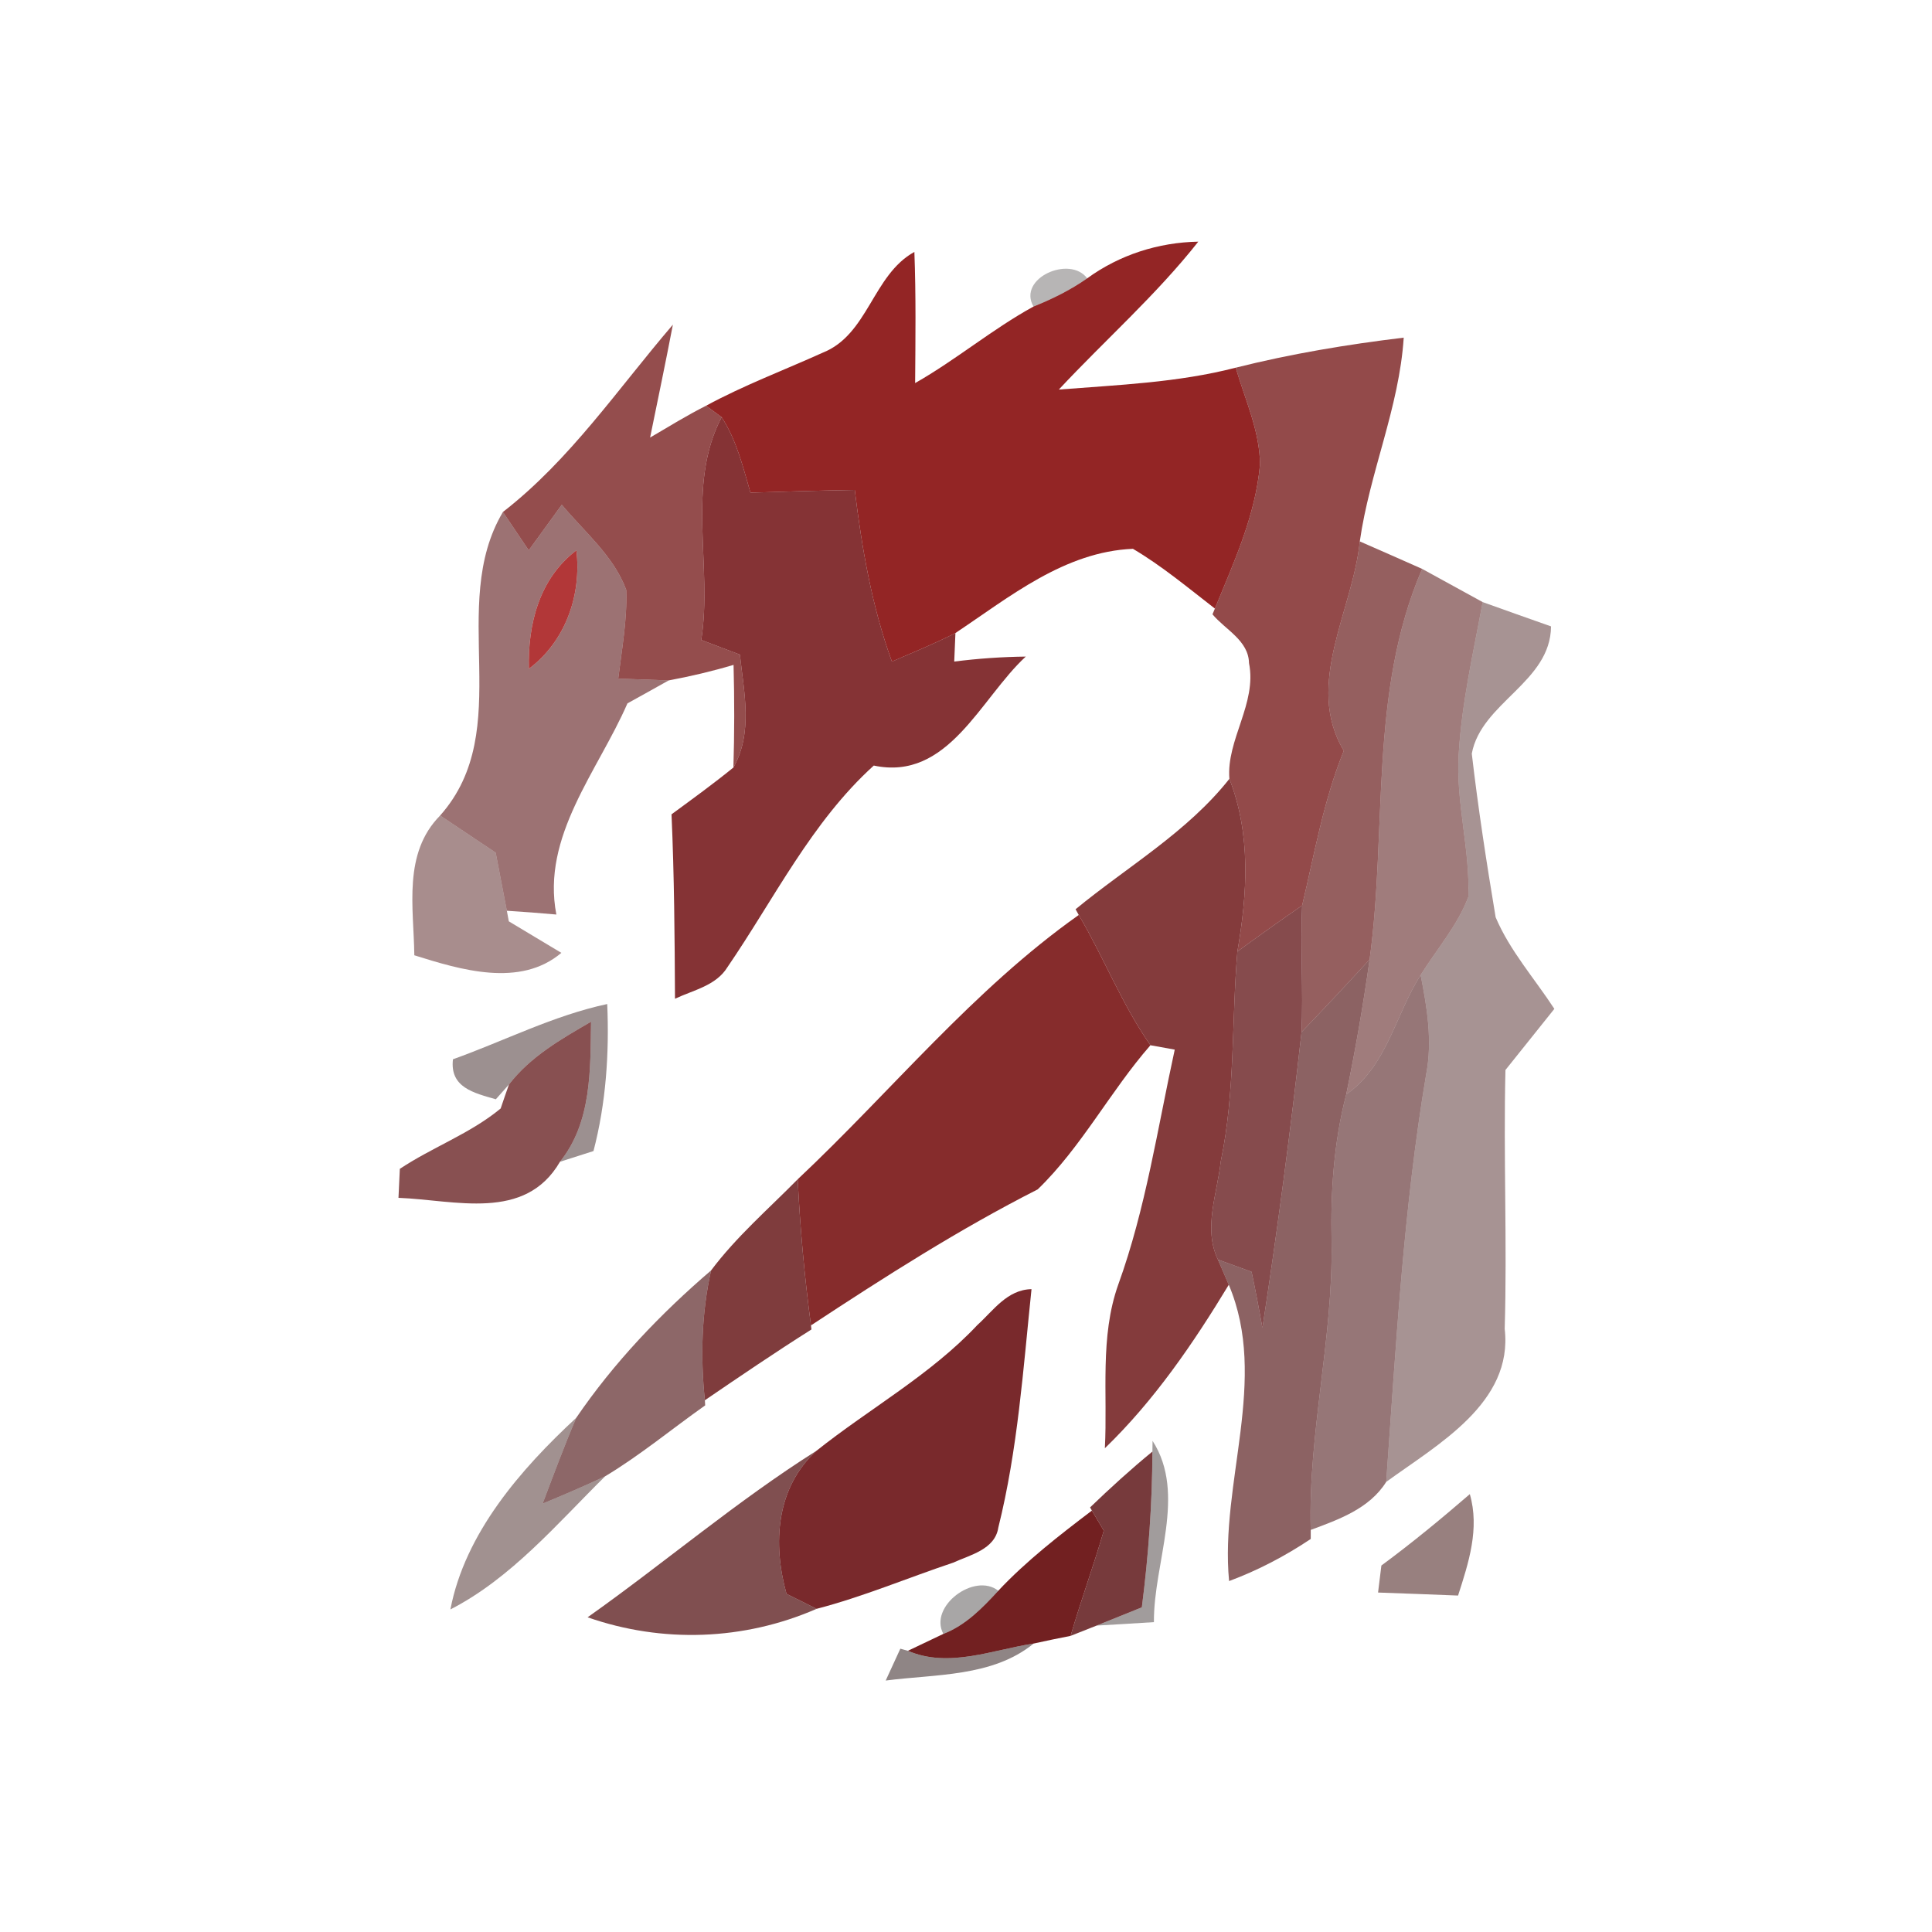 <svg width="128pt" height="128pt" viewBox="0 0 128 128" xmlns="http://www.w3.org/2000/svg">
    <path fill="#880e0e" opacity=".9" d="M72.03 18.44c2.15-1.56 4.71-2.38 7.36-2.43-2.78 3.53-6.18 6.52-9.24 9.8 3.92-.31 7.89-.46 11.72-1.45.61 2.1 1.59 4.17 1.61 6.4-.29 3.37-1.73 6.48-2.99 9.56-1.77-1.37-3.5-2.82-5.43-3.96-4.53.19-8.16 3.18-11.76 5.58-1.37.7-2.8 1.28-4.21 1.89-1.33-3.67-1.99-7.51-2.46-11.37-2.31.04-4.61.11-6.91.18-.5-1.72-.92-3.48-1.91-5-.26-.19-.77-.57-1.03-.76 2.49-1.35 5.15-2.35 7.72-3.51 3.03-1.2 3.31-5.15 6.08-6.68.11 2.89.07 5.79.05 8.69 2.71-1.54 5.11-3.57 7.84-5.07 1.25-.5 2.46-1.1 3.56-1.87z"/>
    <path fill="#080000" opacity=".29" d="M68.47 20.31c-1.08-1.88 2.41-3.42 3.56-1.87-1.1.77-2.31 1.37-3.56 1.87z"/>
    <path fill="#6d0b0b" opacity=".73" d="M33.32 33.92c4.46-3.46 7.63-8.18 11.26-12.41-.48 2.5-1 4.99-1.51 7.48 1.23-.72 2.44-1.47 3.71-2.11.26.19.77.57 1.03.76-2.38 4.53-.58 9.89-1.35 14.76.64.24 1.92.73 2.56.97.27 2.49.88 5.17-.43 7.48.07-2.26.07-4.53.01-6.8-1.41.42-2.85.76-4.3 1.03l-3.34-.12c.24-1.95.6-3.91.53-5.88-.83-2.25-2.77-3.84-4.27-5.64-.73 1.01-1.46 2.01-2.19 3.02-.43-.64-1.28-1.91-1.71-2.54z"/>
    <path fill="#6e0b0b" opacity=".74" d="M81.87 24.36c3.66-.92 7.39-1.54 11.13-1.99-.3 4.64-2.26 8.92-2.91 13.5-.46 4.58-3.69 9.48-1.06 13.87-1.34 3.29-1.94 6.81-2.76 10.25-1.45 1-2.88 2.02-4.29 3.05.66-3.82.91-7.75-.53-11.44-.21-2.59 1.84-4.99 1.3-7.67-.03-1.5-1.57-2.21-2.42-3.23l.16-.38c1.26-3.08 2.7-6.19 2.99-9.56-.02-2.23-1-4.3-1.61-6.4z"/>
    <path fill="#6d0a0d" opacity=".83" d="M47.81 27.64c.99 1.52 1.41 3.28 1.91 5 2.3-.07 4.6-.14 6.91-.18.47 3.86 1.13 7.7 2.46 11.37 1.41-.61 2.84-1.19 4.21-1.89l-.08 1.89c1.57-.2 3.15-.31 4.74-.33-3.01 2.77-5.13 8.27-10.07 7.22-4.12 3.73-6.59 8.82-9.69 13.35-.76 1.24-2.26 1.52-3.48 2.1-.02-4.08-.05-8.15-.23-12.22 1.38-1.01 2.77-2.02 4.1-3.1 1.31-2.31.7-4.99.43-7.48-.64-.24-1.92-.73-2.56-.97.77-4.87-1.03-10.23 1.35-14.76z"/>
    <path fill="#520809" opacity=".57" d="M37.22 33.44c1.5 1.8 3.44 3.39 4.27 5.64.07 1.97-.29 3.93-.53 5.88l3.34.12c-.91.51-1.82 1.02-2.73 1.52-1.96 4.5-5.71 8.8-4.71 13.99-1.09-.1-2.19-.18-3.28-.25-.25-1.28-.49-2.57-.74-3.85-1.23-.82-2.45-1.64-3.68-2.46 5.07-5.71.45-13.87 4.16-20.11.43.63 1.28 1.9 1.71 2.54.73-1.01 1.46-2.01 2.19-3.02m-2.18 10.87c2.43-1.83 3.49-4.87 3.15-7.85-2.46 1.86-3.23 4.9-3.15 7.85z"/>
    <path fill="#5d0a0a" opacity=".65" d="M89.03 49.74c-2.63-4.39.6-9.29 1.06-13.87 1.38.6 2.75 1.21 4.13 1.82-3.54 8.21-2.3 17.26-3.48 25.88-1.49 1.62-2.99 3.23-4.51 4.81.12-2.79-.08-5.59.04-8.39.82-3.44 1.42-6.96 2.76-10.25z"/>
    <path fill="#a41213" opacity=".84" d="M35.04 44.31c-.08-2.95.69-5.99 3.15-7.85.34 2.98-.72 6.02-3.15 7.85z"/>
    <path fill="#4c0808" opacity=".53" d="M94.22 37.69c1.33.73 2.67 1.47 4.01 2.2-.62 3.36-1.4 6.71-1.59 10.13-.19 3.15.76 6.25.64 9.4-.72 1.91-2.09 3.46-3.16 5.18-1.68 2.64-2.21 6.01-4.93 7.91.61-2.96 1.13-5.94 1.55-8.94 1.18-8.62-.06-17.67 3.48-25.88z"/>
    <path fill="#340506" opacity=".43" d="M98.23 39.89c1.51.54 3.02 1.08 4.53 1.61-.03 3.7-4.62 5.04-5.25 8.43.42 3.62.98 7.24 1.58 10.84.94 2.22 2.58 4.06 3.89 6.07l-3.24 4.05c-.14 5.72.12 11.43-.05 17.15.57 4.91-4.45 7.66-7.85 10.14.65-9.03 1.14-18.08 2.65-27.02.42-2.19.06-4.4-.37-6.56 1.07-1.72 2.44-3.27 3.16-5.18.12-3.15-.83-6.25-.64-9.4.19-3.42.97-6.77 1.59-10.13z"/>
    <path fill="#660a0c" opacity=".8" d="M81.45 51.6c1.44 3.69 1.19 7.62.53 11.44-.39 4.64-.14 9.33-1.1 13.9-.23 2.13-1.18 4.44-.19 6.51l.72 1.67c-2.35 3.88-4.93 7.66-8.21 10.83.19-3.61-.35-7.37.89-10.85 1.82-5.03 2.6-10.35 3.74-15.56l-1.61-.29c-1.89-2.7-3.08-5.8-4.75-8.63l-.21-.38c3.44-2.83 7.39-5.1 10.19-8.64z"/>
    <path fill="#420707" opacity=".46" d="M27.45 63.29c-.04-3.17-.77-6.75 1.71-9.26 1.23.82 2.45 1.64 3.68 2.46.25 1.28.49 2.57.74 3.85.03.18.1.53.13.7 1.16.7 2.32 1.39 3.48 2.09-2.74 2.32-6.68 1.12-9.74.16z"/>
    <path fill="#5a090b" opacity=".73" d="M81.98 63.04c1.41-1.03 2.84-2.05 4.29-3.05-.12 2.8.08 5.6-.04 8.39-.73 6.55-1.59 13.08-2.59 19.59-.22-1.24-.46-2.48-.72-3.71-.56-.2-1.68-.61-2.23-.81-.99-2.07-.04-4.38.19-6.51.96-4.57.71-9.26 1.1-13.9z"/>
    <path fill="#740d0d" opacity=".87" d="M71.47 60.62c1.67 2.83 2.86 5.93 4.75 8.63-2.66 3.04-4.57 6.75-7.47 9.55-5.22 2.65-10.14 5.8-15.02 9.01-.43-3.21-.72-6.44-.88-9.68 6.2-5.83 11.63-12.57 18.62-17.51z"/>
    <path fill="#4a0708" opacity=".63" d="M86.23 68.38c1.52-1.58 3.02-3.19 4.51-4.81-.42 3-.94 5.98-1.55 8.94-.83 3.19-1.04 6.47-.97 9.75.11 6.41-1.56 12.69-1.38 19.1v.6c-1.69 1.13-3.5 2.08-5.41 2.79-.62-6.52 2.64-13.34-.02-19.63l-.72-1.67c.55.2 1.67.61 2.23.81.26 1.23.5 2.47.72 3.71 1-6.51 1.86-13.04 2.59-19.59z"/>
    <path fill="#400608" opacity=".55" d="M89.19 72.51c2.72-1.9 3.25-5.27 4.93-7.91.43 2.16.79 4.37.37 6.56-1.51 8.94-2 17.99-2.65 27.02-1.11 1.77-3.14 2.49-5 3.18-.18-6.41 1.49-12.69 1.38-19.1-.07-3.28.14-6.56.97-9.75z"/>
    <path fill="#1f0304" opacity=".44" d="M30.01 70.18c3.41-1.22 6.66-2.9 10.22-3.66.14 3.27-.08 6.56-.91 9.74l-2.22.71c2.11-2.63 2.01-6.09 2.06-9.28-1.98 1.15-4.02 2.31-5.44 4.16l-.87.98c-1.45-.42-3.06-.78-2.84-2.65z"/>
    <path fill="#58090b" opacity=".71" d="M33.72 71.85c1.42-1.85 3.46-3.01 5.44-4.16-.05 3.19.05 6.65-2.06 9.28-2.32 3.99-6.95 2.53-10.7 2.39.02-.48.07-1.44.09-1.92 2.16-1.44 4.66-2.33 6.68-4 .13-.4.41-1.19.55-1.59z"/>
    <path fill="#5e090b" opacity=".79" d="M47.11 84.17c1.67-2.23 3.79-4.06 5.74-6.04.16 3.24.45 6.47.88 9.68l.03.27c-2.39 1.51-4.73 3.1-7.06 4.69-.3-2.87-.22-5.77.41-8.6z"/>
    <path fill="#460709" opacity=".61" d="M38.18 93.93c2.49-3.65 5.58-6.89 8.93-9.76-.63 2.83-.71 5.73-.41 8.6l.02.34c-2.21 1.56-4.3 3.3-6.63 4.7-1.36.64-2.75 1.23-4.14 1.81.72-1.9 1.43-3.82 2.23-5.69z"/>
    <path fill="#650a0d" opacity=".87" d="M64.75 87.79c1.06-.96 1.98-2.35 3.59-2.38-.55 5.28-.91 10.63-2.2 15.8-.22 1.45-1.88 1.81-2.99 2.32-3.02 1.01-5.97 2.26-9.05 3.06-.5-.25-1.49-.75-1.99-.99-.93-3.33-.7-7.02 1.98-9.48 3.53-2.81 7.55-5.02 10.66-8.33z"/>
    <path fill="#2b0503" opacity=".44" d="M29.84 106.63c.97-5.06 4.66-9.29 8.34-12.7-.8 1.87-1.51 3.79-2.23 5.69 1.39-.58 2.78-1.17 4.14-1.81-3.19 3.15-6.22 6.75-10.25 8.82z"/>
    <path fill="#4d0809" opacity=".71" d="M38.93 107.15c5.1-3.61 9.88-7.7 15.16-11.03-2.68 2.46-2.91 6.15-1.98 9.48.5.24 1.49.74 1.99.99-4.81 2.1-10.22 2.29-15.17.56z"/>
    <path fill="#0d0102" opacity=".39" d="M76.36 95.46c2.28 3.54.06 8.07.09 12.01-1.27.08-2.54.16-3.8.23 1-.4 2-.81 3-1.21.44-3.43.69-6.87.7-10.32l.01-.71z"/>
    <path fill="#55090c" opacity=".8" d="M72.22 99.87c1.33-1.28 2.7-2.53 4.13-3.7-.01 3.45-.26 6.89-.7 10.32-1 .4-2 .81-3 1.21l-1.72.68c.68-2.34 1.52-4.63 2.2-6.97-.2-.33-.59-1-.79-1.33l-.12-.21z"/>
    <path fill="#350604" opacity=".51" d="M91.52 103.72c2.02-1.49 3.96-3.09 5.86-4.73.66 2.29-.08 4.55-.78 6.72-1.77-.07-3.53-.14-5.3-.2.05-.45.17-1.34.22-1.79z"/>
    <path fill="#640a0b" opacity=".91" d="M66.14 105.39c1.87-1.99 4.03-3.66 6.2-5.31.2.33.59 1 .79 1.33-.68 2.34-1.52 4.63-2.2 6.97-.82.16-1.63.33-2.45.51-2.73.41-5.61 1.65-8.33.48.59-.28 1.76-.84 2.35-1.12 1.48-.57 2.59-1.72 3.64-2.86z"/>
    <path fill="#060000" opacity=".35" d="M62.5 108.25c-.99-1.82 2.06-4.1 3.64-2.86-1.05 1.14-2.16 2.29-3.64 2.86z"/>
    <path fill="#160201" opacity=".48" d="M59.65 109.23l.5.14c2.72 1.17 5.6-.07 8.33-.48-2.72 2.22-6.5 2.02-9.8 2.45.24-.52.73-1.58.97-2.11z"/>
</svg>
